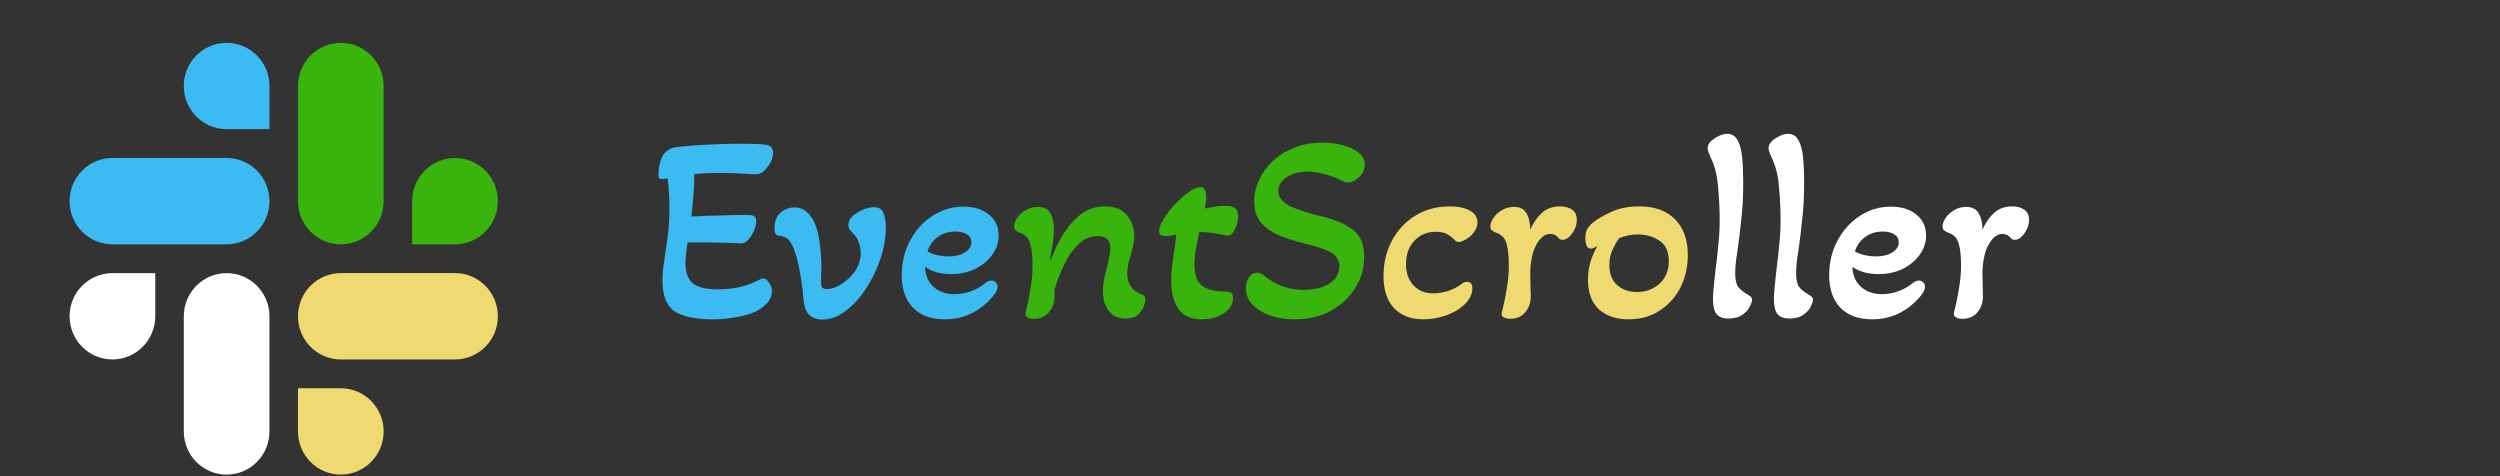 <svg width="467" height="89" viewBox="0 0 467 89" fill="none" xmlns="http://www.w3.org/2000/svg">
<rect x="0" y="0" width="467" height="89" fill="#333333" stroke="none"/>
<g clip-path="url(#clip0_49_1842)">
<path fill-rule="evenodd" clip-rule="evenodd" d="M42.331 8C37.909 8.003 34.33 11.614 34.334 16.064C34.33 20.514 37.913 24.125 42.335 24.128H50.336V16.067C50.339 11.618 46.757 8.007 42.331 8C42.335 8 42.335 8 42.331 8V8ZM42.331 29.508H21.001C16.579 29.512 12.997 33.123 13 37.572C12.993 42.022 16.576 45.633 20.998 45.64H42.331C46.754 45.636 50.336 42.025 50.333 37.576C50.336 33.123 46.754 29.512 42.331 29.508V29.508Z" fill="#3BBBF2"/>
<path fill-rule="evenodd" clip-rule="evenodd" d="M93 37.572C93.003 33.123 89.421 29.512 84.999 29.508C80.576 29.512 76.994 33.123 76.997 37.572V45.64H84.999C89.421 45.636 93.003 42.025 93 37.572ZM71.666 37.572V16.064C71.67 11.618 68.091 8.007 63.668 8C59.246 8.003 55.664 11.614 55.667 16.064V37.572C55.66 42.022 59.243 45.633 63.665 45.64C68.087 45.636 71.67 42.025 71.666 37.572Z" fill="#38B40D"/>
<path fill-rule="evenodd" clip-rule="evenodd" d="M63.665 88.657C68.087 88.653 71.67 85.042 71.666 80.593C71.67 76.143 68.087 72.532 63.665 72.529H55.664V80.593C55.66 85.039 59.243 88.65 63.665 88.657ZM63.665 67.145H84.999C89.421 67.142 93.003 63.531 93 59.081C93.006 54.631 89.424 51.02 85.002 51.014H63.668C59.246 51.017 55.664 54.628 55.667 59.078C55.664 63.531 59.243 67.142 63.665 67.145V67.145Z" fill="#EEDA70"/>
<path fill-rule="evenodd" clip-rule="evenodd" d="M13 59.081C12.997 63.53 16.579 67.141 21.001 67.145C25.424 67.141 29.006 63.53 29.003 59.081V51.017H21.001C16.579 51.02 12.997 54.631 13 59.081ZM34.334 59.081V80.589C34.327 85.039 37.909 88.65 42.332 88.656C46.754 88.653 50.336 85.042 50.333 80.592V59.087C50.339 54.638 46.757 51.026 42.335 51.02C37.909 51.02 34.33 54.631 34.334 59.081C34.334 59.084 34.334 59.081 34.334 59.081Z" fill="white"/>
<path d="M133.05 59.65C129.883 59.65 127.533 59.15 126 58.15C124.5 57.117 123.75 55.2 123.75 52.4C123.75 51.833 123.783 51.15 123.85 50.35C123.95 49.55 124.083 48.583 124.25 47.45C124.516 45.817 124.716 44.367 124.85 43.1C124.983 41.8 125.05 40.383 125.05 38.85C125.05 37.85 125.016 36.883 124.95 35.95C124.916 35.017 124.833 34.133 124.7 33.3C124.2 33.4 123.866 33.45 123.7 33.45C123.433 33.45 123.25 33.4 123.15 33.3C123.05 33.167 123 32.933 123 32.6C123 31.9 123.083 31.217 123.25 30.55C123.416 29.85 123.65 29.283 123.95 28.85C124.516 28.05 125.383 27.583 126.55 27.45C127.45 27.35 128.55 27.25 129.85 27.15C131.183 27.05 132.533 26.983 133.9 26.95C135.3 26.883 136.55 26.85 137.65 26.85C140.716 26.85 142.533 26.917 143.1 27.05C143.966 27.183 144.4 27.65 144.4 28.45C144.4 29.45 144.05 30.367 143.35 31.2C142.983 31.7 142.616 32.067 142.25 32.3C141.883 32.5 141.366 32.583 140.7 32.55C139.233 32.45 137.95 32.383 136.85 32.35C135.75 32.317 134.983 32.3 134.55 32.3C133.783 32.3 132.983 32.317 132.15 32.35C131.35 32.383 130.533 32.433 129.7 32.5C129.7 33.667 129.65 34.917 129.55 36.25C129.45 37.583 129.316 38.983 129.15 40.45C130.683 40.35 132.416 40.283 134.35 40.25C136.283 40.183 138 40.15 139.5 40.15C140.166 40.15 140.616 40.217 140.85 40.35C141.116 40.483 141.25 40.833 141.25 41.4C141.25 41.933 141.1 42.533 140.8 43.2C140.533 43.833 140.166 44.383 139.7 44.85C139.5 45.05 139.283 45.217 139.05 45.35C138.816 45.45 138.5 45.483 138.1 45.45C136.666 45.383 135.033 45.333 133.2 45.3C131.4 45.267 129.816 45.267 128.45 45.3C128.316 46.067 128.216 46.767 128.15 47.4C128.083 48.033 128.05 48.6 128.05 49.1C128.05 50.933 128.516 52.217 129.45 52.95C130.383 53.683 131.916 54.05 134.05 54.05C135.35 54.05 136.6 53.933 137.8 53.7C139.033 53.467 140.283 53.033 141.55 52.4C142.016 52.133 142.366 52 142.6 52C142.966 52 143.316 52.267 143.65 52.8C144.016 53.3 144.2 53.85 144.2 54.45C144.2 55.183 143.916 55.883 143.35 56.55C142.816 57.183 142.1 57.733 141.2 58.2C140.166 58.667 138.933 59.017 137.5 59.25C136.066 59.517 134.583 59.65 133.05 59.65ZM153.579 59.7C152.679 59.7 151.896 59.433 151.229 58.9C150.596 58.333 150.212 57.3 150.079 55.8C150.012 54.667 149.862 53.417 149.629 52.05C149.429 50.683 149.162 49.383 148.829 48.15C148.496 46.917 148.112 45.95 147.679 45.25C147.446 44.883 147.179 44.617 146.879 44.45C146.612 44.25 146.196 44.117 145.629 44.05C145.262 44.017 145.012 43.9 144.879 43.7C144.746 43.5 144.679 43.183 144.679 42.75C144.679 41.383 145.046 40.383 145.779 39.75C146.546 39.083 147.412 38.75 148.379 38.75C149.379 38.75 150.212 39.083 150.879 39.75C151.546 40.383 152.062 41.233 152.429 42.3C152.796 43.367 153.046 44.55 153.179 45.85C153.346 47.117 153.429 48.4 153.429 49.7C153.429 50.233 153.412 50.8 153.379 51.4C153.379 51.967 153.379 52.45 153.379 52.85C153.379 53.217 153.446 53.5 153.579 53.7C153.746 53.9 154.046 54 154.479 54C155.012 54 155.629 53.85 156.329 53.55C157.029 53.217 157.712 52.75 158.379 52.15C159.079 51.55 159.646 50.85 160.079 50.05C160.546 49.217 160.779 48.3 160.779 47.3C160.779 46.733 160.679 46.133 160.479 45.5C160.312 44.867 160.029 44.333 159.629 43.9C159.229 43.467 158.929 43.133 158.729 42.9C158.562 42.633 158.479 42.333 158.479 42C158.479 41.4 158.746 40.85 159.279 40.35C159.846 39.85 160.496 39.45 161.229 39.15C161.996 38.85 162.662 38.7 163.229 38.7C164.196 38.7 164.812 39.1 165.079 39.9C165.346 40.7 165.479 41.583 165.479 42.55C165.479 44.383 165.146 46.3 164.479 48.3C163.812 50.3 162.912 52.167 161.779 53.9C160.646 55.633 159.362 57.033 157.929 58.1C156.529 59.167 155.079 59.7 153.579 59.7ZM176.498 59.65C173.965 59.65 171.981 58.933 170.548 57.5C169.148 56.033 168.448 54 168.448 51.4C168.448 49.033 168.965 46.883 169.998 44.95C171.031 43.017 172.415 41.483 174.148 40.35C175.915 39.183 177.848 38.6 179.948 38.6C181.948 38.6 183.548 39.1 184.748 40.1C185.948 41.067 186.548 42.367 186.548 44C186.548 45.3 186.148 46.5 185.348 47.6C184.548 48.7 183.481 49.583 182.148 50.25C180.815 50.883 179.331 51.2 177.698 51.2C175.698 51.2 174.065 50.75 172.798 49.85C172.831 51.383 173.348 52.617 174.348 53.55C175.381 54.483 176.698 54.95 178.298 54.95C179.265 54.95 180.248 54.783 181.248 54.45C182.281 54.083 183.165 53.6 183.898 53C184.365 52.6 184.798 52.4 185.198 52.4C185.531 52.4 185.798 52.517 185.998 52.75C186.231 52.95 186.348 53.217 186.348 53.55C186.348 54.283 185.715 55.25 184.448 56.45C182.215 58.583 179.565 59.65 176.498 59.65ZM177.248 47.9C178.448 47.9 179.448 47.65 180.248 47.15C181.048 46.65 181.448 46.017 181.448 45.25C181.448 44.617 181.181 44.133 180.648 43.8C180.115 43.433 179.381 43.25 178.448 43.25C177.215 43.25 176.131 43.583 175.198 44.25C174.298 44.883 173.648 45.783 173.248 46.95C173.715 47.25 174.315 47.483 175.048 47.65C175.781 47.817 176.515 47.9 177.248 47.9Z" fill="#3BBBF2"/>
<path d="M193.177 59.55C191.977 59.55 191.443 59.15 191.577 58.35C191.943 56.917 192.243 55.467 192.477 54C192.743 52.5 192.877 51.067 192.877 49.7C192.877 47.933 192.76 46.65 192.527 45.85C192.327 45.017 192.043 44.45 191.677 44.15C191.31 43.817 190.86 43.567 190.327 43.4C190.093 43.3 189.877 43.167 189.677 43C189.51 42.833 189.427 42.6 189.427 42.3C189.427 41.833 189.61 41.317 189.977 40.75C190.343 40.183 190.86 39.7 191.527 39.3C192.227 38.867 193.01 38.65 193.877 38.65C195.01 38.65 195.793 39.05 196.227 39.85C196.66 40.617 196.877 41.633 196.877 42.9C196.877 43.733 196.793 44.667 196.627 45.7C196.46 46.733 196.293 47.667 196.127 48.5L196.277 48.55C196.943 46.783 197.743 45.15 198.677 43.65C199.643 42.117 200.76 40.883 202.027 39.95C203.293 39.017 204.76 38.55 206.427 38.55C208.193 38.55 209.543 39.083 210.477 40.15C211.41 41.217 211.877 42.55 211.877 44.15C211.877 44.817 211.793 45.45 211.627 46.05C211.493 46.65 211.343 47.233 211.177 47.8C211.01 48.333 210.86 48.883 210.727 49.45C210.627 50.017 210.577 50.583 210.577 51.15C210.577 53.05 211.477 54.333 213.277 55C213.743 55.2 213.977 55.5 213.977 55.9C213.977 56.2 213.877 56.633 213.677 57.2C213.477 57.767 213.11 58.3 212.577 58.8C212.043 59.267 211.26 59.5 210.227 59.5C208.893 59.5 207.86 59.033 207.127 58.1C206.393 57.133 206.027 55.917 206.027 54.45C206.027 53.617 206.11 52.783 206.277 51.95C206.477 51.083 206.677 50.283 206.877 49.55C207.01 48.983 207.127 48.433 207.227 47.9C207.36 47.333 207.427 46.833 207.427 46.4C207.427 44.867 206.627 44.1 205.027 44.1C203.66 44.1 202.46 44.617 201.427 45.65C200.393 46.65 199.51 47.917 198.777 49.45C198.043 50.983 197.443 52.533 196.977 54.1V55.3C196.977 56.533 196.627 57.55 195.927 58.35C195.26 59.15 194.343 59.55 193.177 59.55ZM224.483 59.65C222.45 59.65 220.983 58.983 220.083 57.65C219.217 56.283 218.783 54.533 218.783 52.4C218.783 51.633 218.817 50.883 218.883 50.15C218.983 49.417 219.083 48.683 219.183 47.95C219.283 47.217 219.383 46.5 219.483 45.8C219.583 45.1 219.667 44.433 219.733 43.8C219.033 44 218.333 44.1 217.633 44.1C216.9 44.1 216.533 43.8 216.533 43.2C216.533 42.567 216.817 41.8 217.383 40.9C217.95 39.967 218.65 39.05 219.483 38.15C220.35 37.25 221.2 36.5 222.033 35.9C222.9 35.267 223.633 34.95 224.233 34.95C224.967 34.95 225.333 35.583 225.333 36.85C225.333 37.183 225.3 37.533 225.233 37.9C225.2 38.233 225.15 38.583 225.083 38.95C225.717 38.817 226.35 38.7 226.983 38.6C227.65 38.5 228.283 38.45 228.883 38.45C229.65 38.45 230.233 38.583 230.633 38.85C231.067 39.117 231.283 39.633 231.283 40.4C231.283 41.2 231.083 42 230.683 42.8C230.317 43.6 229.9 44 229.433 44C229.333 44 229.167 43.983 228.933 43.95C228.7 43.917 228.417 43.867 228.083 43.8C227.65 43.7 227.1 43.6 226.433 43.5C225.767 43.4 224.967 43.35 224.033 43.35C223.8 44.383 223.583 45.45 223.383 46.55C223.217 47.617 223.133 48.583 223.133 49.45C223.133 51.383 223.617 52.7 224.583 53.4C225.55 54.1 226.95 54.45 228.783 54.45C229.35 54.45 229.75 54.55 229.983 54.75C230.217 54.917 230.333 55.233 230.333 55.7C230.333 56.8 229.767 57.733 228.633 58.5C227.5 59.267 226.117 59.65 224.483 59.65ZM241.831 59.65C240.198 59.65 238.681 59.417 237.281 58.95C235.915 58.45 234.815 57.767 233.981 56.9C233.148 56.033 232.731 55.017 232.731 53.85C232.731 53.083 232.915 52.417 233.281 51.85C233.648 51.25 234.148 50.95 234.781 50.95C235.181 50.95 235.598 51.1 236.031 51.4C236.865 52.133 237.931 52.783 239.231 53.35C240.565 53.883 241.981 54.15 243.481 54.15C245.448 54.15 247.048 53.767 248.281 53C249.548 52.2 250.181 51.133 250.181 49.8C250.181 48.533 249.598 47.617 248.431 47.05C247.265 46.483 245.648 45.95 243.581 45.45C242.048 45.083 240.565 44.617 239.131 44.05C237.731 43.483 236.565 42.7 235.631 41.7C234.731 40.667 234.281 39.3 234.281 37.6C234.281 36.3 234.565 35.017 235.131 33.75C235.698 32.45 236.531 31.267 237.631 30.2C238.731 29.133 240.065 28.283 241.631 27.65C243.198 26.983 244.965 26.65 246.931 26.65C248.398 26.65 249.731 26.817 250.931 27.15C252.165 27.483 253.131 27.95 253.831 28.55C254.565 29.15 254.931 29.883 254.931 30.75C254.931 31.417 254.748 32 254.381 32.5C254.015 33 253.581 33.4 253.081 33.7C252.581 33.967 252.148 34.1 251.781 34.1C251.448 34.1 250.998 33.95 250.431 33.65C249.498 33.15 248.448 32.767 247.281 32.5C246.148 32.2 245.148 32.05 244.281 32.05C242.648 32.05 241.315 32.417 240.281 33.15C239.281 33.85 238.781 34.683 238.781 35.65C238.781 36.717 239.415 37.617 240.681 38.35C241.981 39.05 244.298 39.8 247.631 40.6C249.898 41.2 251.665 42.033 252.931 43.1C254.198 44.133 254.831 45.783 254.831 48.05C254.831 50.083 254.281 51.983 253.181 53.75C252.115 55.517 250.598 56.95 248.631 58.05C246.698 59.117 244.431 59.65 241.831 59.65Z" fill="#38B40D"/>
<path d="M265.888 59.65C263.555 59.65 261.722 58.95 260.388 57.55C259.088 56.117 258.438 54.133 258.438 51.6C258.438 49.1 258.972 46.867 260.038 44.9C261.105 42.933 262.572 41.383 264.438 40.25C266.305 39.117 268.422 38.55 270.788 38.55C272.388 38.55 273.655 38.817 274.588 39.35C275.522 39.883 275.988 40.617 275.988 41.55C275.988 42.383 275.588 43.2 274.788 44C274.488 44.3 274.088 44.583 273.588 44.85C273.122 45.083 272.755 45.2 272.488 45.2C272.188 45.2 271.938 45.083 271.738 44.85C271.405 44.483 270.972 44.133 270.438 43.8C269.905 43.467 269.155 43.3 268.188 43.3C266.555 43.3 265.222 43.867 264.188 45C263.155 46.1 262.638 47.55 262.638 49.35C262.638 50.983 263.105 52.3 264.038 53.3C264.972 54.3 266.205 54.8 267.738 54.8C268.538 54.8 269.405 54.667 270.338 54.4C271.305 54.1 272.155 53.683 272.888 53.15C273.255 52.817 273.638 52.65 274.038 52.65C274.705 52.65 275.038 53.067 275.038 53.9C275.038 55 274.488 56.05 273.388 57.05C272.555 57.817 271.438 58.45 270.038 58.95C268.672 59.417 267.288 59.65 265.888 59.65ZM282.146 59.55C281.613 59.55 281.179 59.45 280.846 59.25C280.546 59.083 280.446 58.783 280.546 58.35C280.913 56.917 281.213 55.467 281.446 54C281.713 52.5 281.846 51.067 281.846 49.7C281.846 47.933 281.729 46.65 281.496 45.85C281.296 45.017 281.013 44.45 280.646 44.15C280.279 43.817 279.829 43.567 279.296 43.4C279.063 43.3 278.846 43.167 278.646 43C278.479 42.833 278.396 42.6 278.396 42.3C278.396 41.833 278.579 41.317 278.946 40.75C279.313 40.183 279.829 39.7 280.496 39.3C281.163 38.867 281.929 38.65 282.796 38.65C283.929 38.65 284.713 39.05 285.146 39.85C285.613 40.617 285.846 41.633 285.846 42.9C286.446 41.567 287.179 40.517 288.046 39.75C288.946 38.95 290.063 38.55 291.396 38.55C292.296 38.55 293.046 38.75 293.646 39.15C294.246 39.55 294.546 40.2 294.546 41.1C294.546 42 294.246 42.85 293.646 43.65C293.079 44.417 292.496 44.8 291.896 44.8C291.796 44.8 291.679 44.783 291.546 44.75C291.413 44.717 291.296 44.633 291.196 44.5C290.763 43.967 290.229 43.7 289.596 43.7C288.629 43.7 287.779 44.333 287.046 45.6C286.313 46.867 285.913 48.617 285.846 50.85C285.879 51.683 285.896 52.533 285.896 53.4C285.929 54.267 285.946 54.9 285.946 55.3C285.946 56.533 285.596 57.55 284.896 58.35C284.229 59.15 283.313 59.55 282.146 59.55ZM304.234 59.65C301.934 59.65 300.084 59.033 298.684 57.8C297.317 56.533 296.634 54.683 296.634 52.25C296.634 51.117 296.784 50.017 297.084 48.95C297.417 47.883 297.85 46.883 298.384 45.95C297.85 46.283 297.45 46.45 297.184 46.45C296.784 46.45 296.5 46.233 296.334 45.8C296.2 45.333 296.134 44.883 296.134 44.45C296.134 43.683 296.284 43.083 296.584 42.65C296.917 42.183 297.234 41.833 297.534 41.6C298.234 41 299.334 40.35 300.834 39.65C302.334 38.917 304.134 38.55 306.234 38.55C309.1 38.55 311.317 39.35 312.884 40.95C314.484 42.55 315.284 44.783 315.284 47.65C315.284 49.883 314.817 51.917 313.884 53.75C312.95 55.55 311.65 56.983 309.984 58.05C308.35 59.117 306.434 59.65 304.234 59.65ZM305.784 54.55C307.45 54.55 308.85 54.033 309.984 53C311.15 51.933 311.734 50.533 311.734 48.8C311.734 47 311.15 45.717 309.984 44.95C308.817 44.183 307.467 43.8 305.934 43.8C305.234 43.8 304.6 43.867 304.034 44C303.467 44.133 302.934 44.3 302.434 44.5C301.967 45.167 301.55 45.917 301.184 46.75C300.817 47.583 300.634 48.5 300.634 49.5C300.634 51.167 301.134 52.433 302.134 53.3C303.134 54.133 304.35 54.55 305.784 54.55Z" fill="#EEDA70"/>
<path d="M322.836 59.5C321.87 59.5 321.153 59.233 320.686 58.7C320.22 58.167 319.986 57.233 319.986 55.9C319.986 55.267 320.036 54.45 320.136 53.45C320.236 52.45 320.353 51.367 320.486 50.2C320.686 48.767 320.853 47.267 320.986 45.7C321.153 44.133 321.236 42.633 321.236 41.2C321.236 39.167 321.136 37.067 320.936 34.9C320.77 32.7 320.27 30.783 319.436 29.15C319.136 28.483 318.986 28 318.986 27.7C318.986 27.267 319.17 26.85 319.536 26.45C319.936 26.05 320.42 25.717 320.986 25.45C321.553 25.15 322.103 25 322.636 25C323.503 25 324.153 25.4 324.586 26.2C325.02 26.967 325.303 28.033 325.436 29.4C325.57 30.733 325.636 32.267 325.636 34C325.636 36.633 325.52 38.917 325.286 40.85C325.086 42.783 324.886 44.483 324.686 45.95C324.553 46.917 324.42 47.833 324.286 48.7C324.186 49.567 324.136 50.35 324.136 51.05C324.136 52.217 324.32 53.067 324.686 53.6C325.086 54.1 325.72 54.6 326.586 55.1C326.82 55.233 326.986 55.367 327.086 55.5C327.22 55.6 327.286 55.767 327.286 56C327.286 56.267 327.153 56.683 326.886 57.25C326.62 57.817 326.153 58.333 325.486 58.8C324.853 59.267 323.97 59.5 322.836 59.5ZM334.213 59.5C333.247 59.5 332.53 59.233 332.063 58.7C331.597 58.167 331.363 57.233 331.363 55.9C331.363 55.267 331.413 54.45 331.513 53.45C331.613 52.45 331.73 51.367 331.863 50.2C332.063 48.767 332.23 47.267 332.363 45.7C332.53 44.133 332.613 42.633 332.613 41.2C332.613 39.167 332.513 37.067 332.313 34.9C332.147 32.7 331.647 30.783 330.813 29.15C330.513 28.483 330.363 28 330.363 27.7C330.363 27.267 330.547 26.85 330.913 26.45C331.313 26.05 331.797 25.717 332.363 25.45C332.93 25.15 333.48 25 334.013 25C334.88 25 335.53 25.4 335.963 26.2C336.397 26.967 336.68 28.033 336.813 29.4C336.947 30.733 337.013 32.267 337.013 34C337.013 36.633 336.897 38.917 336.663 40.85C336.463 42.783 336.263 44.483 336.063 45.95C335.93 46.917 335.797 47.833 335.663 48.7C335.563 49.567 335.513 50.35 335.513 51.05C335.513 52.217 335.697 53.067 336.063 53.6C336.463 54.1 337.097 54.6 337.963 55.1C338.197 55.233 338.363 55.367 338.463 55.5C338.597 55.6 338.663 55.767 338.663 56C338.663 56.267 338.53 56.683 338.263 57.25C337.997 57.817 337.53 58.333 336.863 58.8C336.23 59.267 335.347 59.5 334.213 59.5ZM349.74 59.65C347.207 59.65 345.224 58.933 343.79 57.5C342.39 56.033 341.69 54 341.69 51.4C341.69 49.033 342.207 46.883 343.24 44.95C344.274 43.017 345.657 41.483 347.39 40.35C349.157 39.183 351.09 38.6 353.19 38.6C355.19 38.6 356.79 39.1 357.99 40.1C359.19 41.067 359.79 42.367 359.79 44C359.79 45.3 359.39 46.5 358.59 47.6C357.79 48.7 356.724 49.583 355.39 50.25C354.057 50.883 352.574 51.2 350.94 51.2C348.94 51.2 347.307 50.75 346.04 49.85C346.074 51.383 346.59 52.617 347.59 53.55C348.624 54.483 349.94 54.95 351.54 54.95C352.507 54.95 353.49 54.783 354.49 54.45C355.524 54.083 356.407 53.6 357.14 53C357.607 52.6 358.04 52.4 358.44 52.4C358.774 52.4 359.04 52.517 359.24 52.75C359.474 52.95 359.59 53.217 359.59 53.55C359.59 54.283 358.957 55.25 357.69 56.45C355.457 58.583 352.807 59.65 349.74 59.65ZM350.49 47.9C351.69 47.9 352.69 47.65 353.49 47.15C354.29 46.65 354.69 46.017 354.69 45.25C354.69 44.617 354.424 44.133 353.89 43.8C353.357 43.433 352.624 43.25 351.69 43.25C350.457 43.25 349.374 43.583 348.44 44.25C347.54 44.883 346.89 45.783 346.49 46.95C346.957 47.25 347.557 47.483 348.29 47.65C349.024 47.817 349.757 47.9 350.49 47.9ZM366.619 59.55C366.085 59.55 365.652 59.45 365.319 59.25C365.019 59.083 364.919 58.783 365.019 58.35C365.385 56.917 365.685 55.467 365.919 54C366.185 52.5 366.319 51.067 366.319 49.7C366.319 47.933 366.202 46.65 365.969 45.85C365.769 45.017 365.485 44.45 365.119 44.15C364.752 43.817 364.302 43.567 363.769 43.4C363.535 43.3 363.319 43.167 363.119 43C362.952 42.833 362.869 42.6 362.869 42.3C362.869 41.833 363.052 41.317 363.419 40.75C363.785 40.183 364.302 39.7 364.969 39.3C365.635 38.867 366.402 38.65 367.269 38.65C368.402 38.65 369.185 39.05 369.619 39.85C370.085 40.617 370.319 41.633 370.319 42.9C370.919 41.567 371.652 40.517 372.519 39.75C373.419 38.95 374.535 38.55 375.869 38.55C376.769 38.55 377.519 38.75 378.119 39.15C378.719 39.55 379.019 40.2 379.019 41.1C379.019 42 378.719 42.85 378.119 43.65C377.552 44.417 376.969 44.8 376.369 44.8C376.269 44.8 376.152 44.783 376.019 44.75C375.885 44.717 375.769 44.633 375.669 44.5C375.235 43.967 374.702 43.7 374.069 43.7C373.102 43.7 372.252 44.333 371.519 45.6C370.785 46.867 370.385 48.617 370.319 50.85C370.352 51.683 370.369 52.533 370.369 53.4C370.402 54.267 370.419 54.9 370.419 55.3C370.419 56.533 370.069 57.55 369.369 58.35C368.702 59.15 367.785 59.55 366.619 59.55Z" fill="white"/>
</g>
<defs>
<clipPath id="clip0_49_1842">
<rect width="467" height="89" fill="white"/>
</clipPath>
</defs>
</svg>
